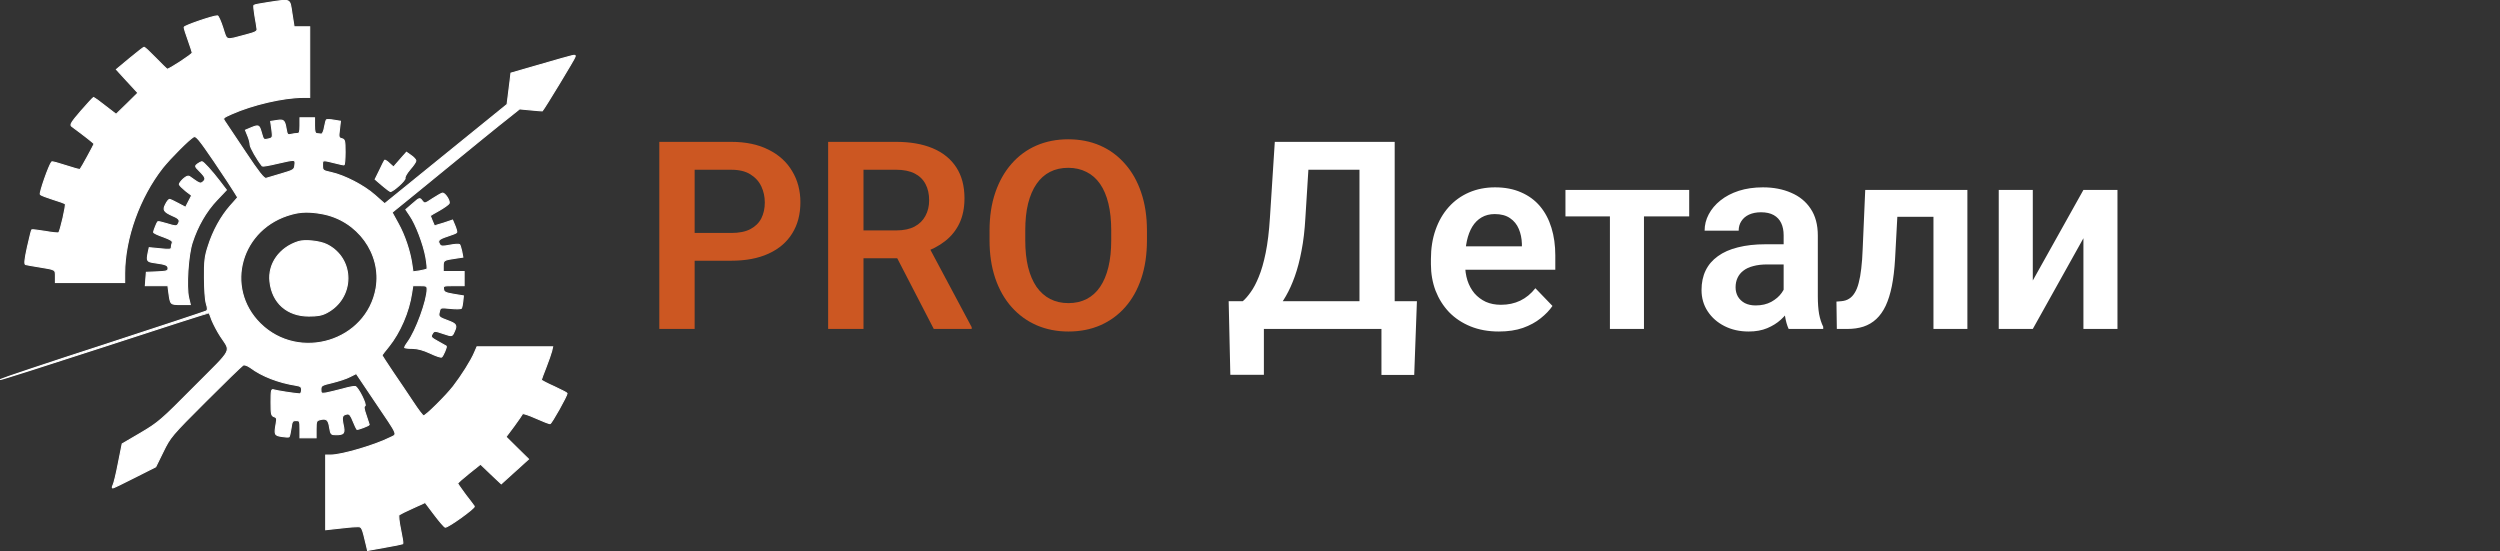 <svg width="304" height="67" viewBox="0 0 304 67" fill="none" xmlns="http://www.w3.org/2000/svg">
<rect x="0" y="0" width="304" height="67" fill="#333333" stroke="none"/>
<g clip-path="url(#clip0_4_16)">
<path d="M32.612 0.306C31.712 0.436 30.927 0.589 30.885 0.645C30.828 0.686 30.885 1.275 31.001 1.944C31.117 2.614 31.241 3.316 31.257 3.526C31.299 3.816 31.042 3.945 29.927 4.236C27.342 4.922 27.623 5.019 27.094 3.373C26.838 2.574 26.541 1.928 26.441 1.928C25.896 1.928 22.394 3.131 22.394 3.316C22.394 3.453 22.609 4.139 22.881 4.881C23.137 5.608 23.377 6.31 23.377 6.431C23.377 6.6 20.618 8.416 20.337 8.416C20.279 8.416 19.66 7.802 18.949 7.076C18.231 6.334 17.603 5.745 17.52 5.745C17.462 5.745 16.686 6.35 15.786 7.092L14.158 8.448L15.472 9.884L16.777 11.296L15.447 12.611L14.117 13.902L12.787 12.878C12.068 12.305 11.416 11.845 11.383 11.845C11.341 11.845 10.656 12.587 9.871 13.483C8.682 14.863 8.483 15.185 8.723 15.355C10.226 16.46 11.441 17.412 11.441 17.493C11.441 17.59 9.896 20.43 9.739 20.599C9.698 20.656 8.938 20.446 8.013 20.14C7.112 19.841 6.336 19.631 6.294 19.688C5.964 20.051 4.75 23.52 4.907 23.65C5.006 23.746 5.708 24.013 6.451 24.247C7.211 24.473 7.88 24.723 7.938 24.795C8.07 24.908 7.327 28.136 7.137 28.305C7.079 28.362 6.336 28.289 5.493 28.136C4.634 27.999 3.907 27.91 3.866 27.942C3.825 27.966 3.593 28.919 3.337 30.04C3.023 31.476 2.949 32.122 3.106 32.162C3.222 32.194 3.948 32.332 4.692 32.445C6.798 32.791 6.74 32.751 6.74 33.606V34.357H10.953H15.158V33.243C15.174 28.959 16.959 24.013 19.75 20.43C20.692 19.244 23.022 16.904 23.55 16.63C23.839 16.484 24.195 16.904 26.037 19.607C27.21 21.342 28.341 23.061 28.54 23.407L28.911 24.013L28.011 25.029C26.896 26.288 25.896 28.079 25.31 29.968C24.922 31.145 24.839 31.815 24.864 33.784C24.864 35.099 24.954 36.511 25.095 36.931C25.268 37.504 25.268 37.714 25.078 37.827C24.954 37.899 19.304 39.771 12.531 41.982C5.749 44.177 0.132 46.065 0.05 46.145C-0.025 46.218 5.625 44.427 12.655 42.135C19.66 39.844 25.409 37.996 25.425 38.036C25.45 38.052 25.607 38.472 25.78 38.948C25.979 39.424 26.425 40.288 26.797 40.86C28.11 42.878 28.457 42.192 23.649 47.017C19.618 51.084 19.263 51.39 17.132 52.649L14.86 53.98L14.389 56.328C14.142 57.627 13.844 58.83 13.745 58.999C13.646 59.193 13.63 59.338 13.712 59.338C13.787 59.338 14.976 58.773 16.389 58.047L18.933 56.764L19.833 54.932C20.709 53.141 20.849 52.972 24.996 48.832C27.342 46.484 29.399 44.483 29.555 44.403C29.729 44.314 30.068 44.427 30.472 44.709C31.844 45.742 33.901 46.525 35.957 46.847C36.56 46.944 36.676 47.041 36.676 47.42C36.676 47.687 36.56 47.896 36.445 47.896C35.932 47.88 33.587 47.517 33.273 47.404C33 47.307 32.959 47.477 32.959 48.905C32.959 50.357 33 50.551 33.331 50.664C33.644 50.761 33.702 50.89 33.587 51.479C33.347 52.859 33.388 52.931 34.231 53.069C34.66 53.141 35.073 53.165 35.131 53.125C35.214 53.085 35.305 52.625 35.387 52.092C35.503 51.237 35.561 51.14 35.99 51.14C36.461 51.14 36.478 51.197 36.478 52.189V53.238H37.461H38.435V52.189C38.435 51.237 38.477 51.14 38.931 51.027C39.691 50.833 39.947 51.043 40.079 51.979C40.22 52.818 40.261 52.859 40.847 52.859C41.839 52.859 41.963 52.681 41.723 51.632C41.533 50.68 41.607 50.454 42.21 50.341C42.491 50.301 42.665 50.511 42.937 51.213C43.152 51.713 43.35 52.173 43.392 52.205C43.466 52.286 44.895 51.753 44.895 51.632C44.895 51.616 44.721 51.1 44.523 50.511C44.251 49.744 44.209 49.421 44.366 49.365C44.639 49.268 43.582 47.154 43.21 47.001C43.078 46.96 42.367 47.098 41.649 47.307C40.905 47.493 40.005 47.727 39.675 47.783C39.063 47.88 39.022 47.84 39.022 47.364C39.022 46.888 39.121 46.831 40.418 46.525C41.194 46.331 42.153 46.024 42.566 45.798L43.325 45.419L45.556 48.736C48.554 53.181 48.381 52.746 47.398 53.238C45.622 54.134 41.566 55.336 40.261 55.336H39.608V59.879V64.413L41.136 64.244C41.963 64.147 42.937 64.05 43.309 64.05C44.036 64.018 43.995 63.961 44.581 66.422L44.697 66.931L46.795 66.552C47.943 66.358 48.926 66.148 48.984 66.116C49.025 66.059 48.901 65.293 48.711 64.381C48.513 63.445 48.439 62.678 48.529 62.606C48.629 62.525 49.372 62.146 50.198 61.783L51.702 61.097L52.842 62.606C53.461 63.421 54.047 64.107 54.147 64.107C54.543 64.107 57.789 61.767 57.674 61.573C57.591 61.46 57.12 60.806 56.592 60.145C56.088 59.459 55.658 58.846 55.658 58.789C55.658 58.709 56.278 58.16 57.046 57.547L58.434 56.441L59.689 57.644L60.953 58.83L61.779 58.079C62.225 57.684 62.969 56.998 63.44 56.578L64.266 55.828L62.894 54.481L61.523 53.125L62.506 51.81C63.035 51.084 63.497 50.414 63.539 50.317C63.555 50.22 64.282 50.454 65.125 50.833C65.967 51.213 66.768 51.519 66.884 51.519C67.058 51.519 68.957 48.122 68.957 47.824C68.957 47.783 68.255 47.42 67.396 47.017C66.537 46.638 65.827 46.258 65.827 46.202C65.827 46.145 66.083 45.435 66.397 44.653C66.711 43.87 67 42.99 67.082 42.692L67.198 42.176H62.597H58.004L57.707 42.861C57.302 43.838 56.121 45.702 55.13 46.985C54.229 48.147 51.784 50.567 51.503 50.567C51.412 50.567 50.842 49.825 50.239 48.905C49.628 47.977 48.529 46.355 47.786 45.266C47.068 44.193 46.456 43.265 46.456 43.2C46.456 43.168 46.811 42.668 47.266 42.135C48.629 40.441 49.727 37.923 50.058 35.632L50.198 34.736H51.074C51.842 34.736 51.941 34.776 51.941 35.172C51.941 36.527 50.586 40.247 49.587 41.603C49.372 41.885 49.199 42.192 49.199 42.248C49.199 42.305 49.612 42.361 50.14 42.361C50.76 42.361 51.47 42.555 52.288 42.934C52.974 43.265 53.601 43.475 53.7 43.418C53.874 43.297 54.361 42.176 54.262 42.095C54.229 42.079 53.775 41.812 53.246 41.522C52.445 41.086 52.346 40.973 52.528 40.651C52.775 40.191 52.841 40.191 53.891 40.554C54.973 40.917 54.973 40.917 55.22 40.36C55.6 39.561 55.501 39.392 54.543 39.029C53.329 38.585 53.271 38.512 53.428 37.899C53.544 37.383 53.56 37.383 54.774 37.504C55.444 37.576 56.047 37.56 56.104 37.48C56.162 37.383 56.245 37.004 56.278 36.64L56.344 35.979L55.163 35.785C54.171 35.616 53.973 35.519 53.932 35.156C53.874 34.752 53.932 34.736 55.146 34.736H56.435V33.873V33.017H55.163H53.891V32.372C53.891 31.646 53.957 31.605 55.419 31.396L56.278 31.267L56.146 30.556C56.063 30.177 55.947 29.814 55.889 29.741C55.815 29.677 55.286 29.701 54.717 29.814C53.858 29.984 53.618 29.968 53.486 29.758C53.172 29.257 53.304 29.088 54.403 28.725C54.989 28.539 55.518 28.329 55.534 28.265C55.576 28.208 55.477 27.829 55.32 27.45L55.03 26.764L53.957 27.127C53.345 27.313 52.841 27.466 52.817 27.45C52.718 27.24 52.329 26.304 52.329 26.248C52.329 26.207 52.817 25.901 53.428 25.578C54.014 25.239 54.56 24.852 54.617 24.723C54.733 24.416 54.13 23.48 53.816 23.48C53.7 23.496 53.172 23.787 52.618 24.15C51.644 24.795 51.644 24.795 51.33 24.416C51.041 24.037 51.016 24.037 50.198 24.755L49.356 25.481L49.843 26.207C50.57 27.24 51.503 29.717 51.784 31.283C51.916 32.025 51.974 32.679 51.916 32.711C51.858 32.767 51.47 32.864 51.016 32.945L50.215 33.058L50.083 32.138C49.868 30.597 49.215 28.612 48.414 27.184L47.67 25.828L50.256 23.73C57.831 17.533 60.763 15.145 61.92 14.249L63.183 13.241L64.555 13.37C65.323 13.451 65.926 13.483 65.942 13.483C66.198 13.217 69.94 7.036 69.94 6.883C69.94 6.616 70.23 6.56 65.769 7.843L62.134 8.892L62.035 9.747C61.977 10.223 61.878 11.078 61.796 11.651L61.663 12.7L54.229 18.728L46.77 24.779L45.581 23.73C44.267 22.568 41.921 21.342 40.278 20.979C39.261 20.753 39.22 20.737 39.22 20.107C39.22 19.397 39.146 19.422 40.98 19.873C41.351 19.97 41.723 20.051 41.822 20.051C41.905 20.051 41.963 19.357 41.963 18.502C41.963 17.09 41.921 16.96 41.55 16.864C41.178 16.767 41.161 16.654 41.277 15.758L41.393 14.742L40.591 14.613C40.137 14.532 39.749 14.516 39.691 14.572C39.65 14.613 39.534 15.032 39.451 15.492C39.377 15.968 39.204 16.331 39.063 16.307C38.947 16.291 38.691 16.275 38.535 16.25C38.32 16.234 38.245 15.984 38.245 15.282V14.322H37.362H36.478V15.282C36.478 16.065 36.42 16.234 36.147 16.234C35.957 16.234 35.602 16.291 35.363 16.347C34.974 16.444 34.916 16.363 34.801 15.702C34.619 14.613 34.504 14.516 33.661 14.653L32.917 14.766L33.058 15.758C33.174 16.694 33.157 16.767 32.727 16.88C32.042 17.049 32.042 17.049 31.786 16.137C31.513 15.185 31.472 15.161 30.514 15.549L29.853 15.831L30.125 16.501C30.282 16.864 30.415 17.356 30.415 17.59C30.415 17.913 31.274 19.422 31.901 20.196C31.926 20.236 32.744 20.107 33.702 19.873C35.957 19.357 35.932 19.357 35.858 20.067C35.8 20.64 35.718 20.696 34.231 21.132C33.372 21.382 32.529 21.632 32.356 21.689C32.116 21.762 31.472 20.963 29.828 18.485C28.614 16.67 27.499 14.992 27.342 14.766C27.069 14.362 27.11 14.322 28.184 13.846C30.712 12.724 34.47 11.845 36.833 11.845H37.659V7.552V3.26H36.717H35.759L35.503 1.638C35.214 -0.226 35.445 -0.113 32.612 0.306ZM39.146 25.982C43.483 26.764 46.456 30.847 45.737 35.043C44.598 41.506 36.387 44.023 31.645 39.352C27.21 34.946 29.299 27.676 35.503 26.038C36.618 25.731 37.675 25.715 39.146 25.982Z" fill="white"/>
<path d="M30.885 0.645C30.828 0.686 30.885 1.275 31.001 1.944C31.117 2.614 31.241 3.316 31.257 3.526C31.299 3.816 31.042 3.945 29.927 4.236C27.342 4.922 27.623 5.019 27.094 3.373C26.838 2.574 26.541 1.928 26.441 1.928C25.896 1.928 22.394 3.131 22.394 3.316C22.394 3.453 22.609 4.139 22.881 4.881C23.137 5.608 23.377 6.31 23.377 6.431C23.377 6.6 20.618 8.416 20.337 8.416C20.279 8.416 19.66 7.802 18.949 7.076C18.231 6.334 17.603 5.745 17.52 5.745C17.462 5.745 16.686 6.35 15.786 7.092L14.158 8.448L15.472 9.884L16.777 11.296L15.447 12.611L14.117 13.902L12.787 12.878C12.068 12.305 11.416 11.845 11.383 11.845C11.341 11.845 10.656 12.587 9.871 13.483C8.682 14.863 8.483 15.185 8.723 15.355C10.226 16.46 11.441 17.412 11.441 17.493C11.441 17.59 9.896 20.43 9.739 20.599C9.698 20.656 8.938 20.446 8.013 20.14C7.112 19.841 6.336 19.631 6.294 19.688C5.964 20.051 4.75 23.52 4.907 23.65C5.006 23.746 5.708 24.013 6.451 24.247C7.211 24.473 7.88 24.723 7.938 24.795C8.07 24.908 7.327 28.136 7.137 28.305C7.079 28.362 6.336 28.289 5.493 28.136C4.634 27.999 3.907 27.91 3.866 27.942C3.825 27.966 3.593 28.919 3.337 30.04C3.023 31.476 2.949 32.122 3.106 32.162C3.222 32.194 3.948 32.332 4.692 32.445C6.798 32.791 6.74 32.751 6.74 33.606V34.357H10.953H15.158V33.243C15.174 28.959 16.959 24.013 19.75 20.43C20.692 19.244 23.022 16.904 23.55 16.63C23.839 16.484 24.195 16.904 26.037 19.607C27.21 21.342 28.341 23.061 28.54 23.407L28.911 24.013L28.011 25.029C26.896 26.288 25.896 28.079 25.31 29.968C24.922 31.145 24.839 31.815 24.864 33.784C24.864 35.099 24.954 36.511 25.095 36.931C25.268 37.504 25.268 37.714 25.078 37.827C24.954 37.899 19.304 39.771 12.531 41.982C5.749 44.177 0.132 46.065 0.05 46.145C-0.025 46.218 5.625 44.427 12.655 42.135C19.66 39.844 25.409 37.996 25.425 38.036C25.45 38.052 25.607 38.472 25.78 38.948C25.979 39.424 26.425 40.288 26.797 40.86C28.11 42.878 28.457 42.192 23.649 47.017C19.618 51.084 19.263 51.39 17.132 52.649L14.86 53.98L14.389 56.328C14.142 57.627 13.844 58.83 13.745 58.999C13.646 59.193 13.63 59.338 13.712 59.338C13.787 59.338 14.976 58.773 16.389 58.047L18.933 56.764L19.833 54.932C20.709 53.141 20.849 52.972 24.996 48.832C27.342 46.484 29.399 44.483 29.555 44.403C29.729 44.314 30.068 44.427 30.472 44.709C31.844 45.742 33.901 46.525 35.957 46.847C36.56 46.944 36.676 47.041 36.676 47.42C36.676 47.687 36.56 47.896 36.445 47.896C35.932 47.88 33.587 47.517 33.273 47.404C33 47.307 32.959 47.477 32.959 48.905C32.959 50.357 33 50.551 33.331 50.664C33.644 50.761 33.702 50.89 33.587 51.479C33.347 52.859 33.388 52.931 34.231 53.069C34.66 53.141 35.073 53.165 35.131 53.125C35.214 53.085 35.305 52.625 35.387 52.092C35.503 51.237 35.561 51.14 35.99 51.14C36.461 51.14 36.478 51.197 36.478 52.189V53.238H37.461H38.435V52.189C38.435 51.237 38.477 51.14 38.931 51.027C39.691 50.833 39.947 51.043 40.079 51.979C40.22 52.818 40.261 52.859 40.847 52.859C41.839 52.859 41.963 52.681 41.723 51.632C41.533 50.68 41.607 50.454 42.21 50.341C42.491 50.301 42.665 50.511 42.937 51.213C43.152 51.713 43.35 52.173 43.392 52.205C43.466 52.286 44.895 51.753 44.895 51.632C44.895 51.616 44.721 51.1 44.523 50.511C44.251 49.744 44.209 49.421 44.366 49.365C44.639 49.268 43.582 47.154 43.21 47.001C43.078 46.96 42.367 47.098 41.649 47.307C40.905 47.493 40.005 47.727 39.675 47.783C39.063 47.88 39.022 47.84 39.022 47.364C39.022 46.888 39.121 46.831 40.418 46.525C41.194 46.331 42.153 46.024 42.566 45.798L43.325 45.419L45.556 48.736C48.554 53.181 48.381 52.746 47.398 53.238C45.622 54.134 41.566 55.336 40.261 55.336H39.608V59.879V64.413L41.136 64.244C41.963 64.147 42.937 64.05 43.309 64.05C44.036 64.018 43.995 63.961 44.581 66.422L44.697 66.931L46.795 66.552C47.943 66.358 48.926 66.148 48.984 66.116C49.025 66.059 48.901 65.293 48.711 64.381C48.513 63.445 48.439 62.678 48.529 62.606C48.629 62.525 49.372 62.146 50.198 61.783L51.702 61.097L52.842 62.606C53.461 63.421 54.047 64.107 54.147 64.107C54.543 64.107 57.789 61.767 57.674 61.573C57.591 61.46 57.12 60.806 56.592 60.145C56.088 59.459 55.658 58.846 55.658 58.789C55.658 58.709 56.278 58.16 57.046 57.547L58.434 56.441L59.689 57.644L60.953 58.83L61.779 58.079C62.225 57.684 62.969 56.998 63.44 56.578L64.266 55.828L62.894 54.481L61.523 53.125L62.506 51.81C63.035 51.084 63.497 50.414 63.539 50.317C63.555 50.22 64.282 50.454 65.125 50.833C65.967 51.213 66.768 51.519 66.884 51.519C67.058 51.519 68.957 48.122 68.957 47.824C68.957 47.783 68.255 47.42 67.396 47.017C66.537 46.638 65.827 46.258 65.827 46.202C65.827 46.145 66.083 45.435 66.397 44.653C66.711 43.87 67 42.99 67.082 42.692L67.198 42.176H62.597H58.004L57.707 42.861C57.302 43.838 56.121 45.702 55.13 46.985C54.229 48.147 51.784 50.567 51.503 50.567C51.412 50.567 50.842 49.825 50.239 48.905C49.628 47.977 48.529 46.355 47.786 45.266C47.068 44.193 46.456 43.265 46.456 43.2C46.456 43.168 46.811 42.668 47.266 42.135C48.629 40.441 49.727 37.923 50.058 35.632L50.198 34.736H51.074C51.842 34.736 51.941 34.776 51.941 35.172C51.941 36.527 50.586 40.247 49.587 41.603C49.372 41.885 49.199 42.192 49.199 42.248C49.199 42.305 49.612 42.361 50.14 42.361C50.76 42.361 51.47 42.555 52.288 42.934C52.974 43.265 53.601 43.475 53.7 43.418C53.874 43.297 54.361 42.176 54.262 42.095C54.229 42.079 53.775 41.812 53.246 41.522C52.445 41.086 52.346 40.973 52.528 40.651C52.775 40.191 52.841 40.191 53.891 40.554C54.973 40.917 54.973 40.917 55.22 40.36C55.6 39.561 55.501 39.392 54.543 39.029C53.329 38.585 53.271 38.512 53.428 37.899C53.544 37.383 53.56 37.383 54.774 37.504C55.444 37.576 56.047 37.56 56.104 37.48C56.162 37.383 56.245 37.004 56.278 36.64L56.344 35.979L55.163 35.785C54.171 35.616 53.973 35.519 53.932 35.156C53.874 34.752 53.932 34.736 55.146 34.736H56.435V33.873V33.017H55.163H53.891V32.372C53.891 31.646 53.957 31.605 55.419 31.396L56.278 31.267L56.146 30.556C56.063 30.177 55.947 29.814 55.889 29.741C55.815 29.677 55.286 29.701 54.717 29.814C53.858 29.984 53.618 29.968 53.486 29.758C53.172 29.257 53.304 29.088 54.403 28.725C54.989 28.539 55.518 28.329 55.534 28.265C55.576 28.208 55.477 27.829 55.32 27.45L55.03 26.764L53.957 27.127C53.345 27.313 52.841 27.466 52.817 27.45C52.718 27.24 52.329 26.304 52.329 26.248C52.329 26.207 52.817 25.901 53.428 25.578C54.014 25.239 54.56 24.852 54.617 24.723C54.733 24.416 54.13 23.48 53.816 23.48C53.7 23.496 53.172 23.787 52.618 24.15C51.644 24.795 51.644 24.795 51.33 24.416C51.041 24.037 51.016 24.037 50.198 24.755L49.356 25.481L49.843 26.207C50.57 27.24 51.503 29.717 51.784 31.283C51.916 32.025 51.974 32.679 51.916 32.711C51.858 32.767 51.47 32.864 51.016 32.945L50.215 33.058L50.083 32.138C49.868 30.597 49.215 28.612 48.414 27.184L47.67 25.828L50.256 23.73C57.831 17.533 60.763 15.145 61.92 14.249L63.183 13.241L64.555 13.37C65.323 13.451 65.926 13.483 65.942 13.483C66.198 13.217 69.94 7.036 69.94 6.883C69.94 6.616 70.23 6.56 65.769 7.843L62.134 8.892L62.035 9.747C61.977 10.223 61.878 11.078 61.796 11.651L61.663 12.7L54.229 18.728L46.77 24.779L45.581 23.73C44.267 22.568 41.921 21.342 40.278 20.979C39.261 20.753 39.22 20.737 39.22 20.107C39.22 19.397 39.146 19.422 40.98 19.873C41.351 19.97 41.723 20.051 41.822 20.051C41.905 20.051 41.963 19.357 41.963 18.502C41.963 17.09 41.921 16.96 41.55 16.864C41.178 16.767 41.161 16.654 41.277 15.758L41.393 14.742L40.591 14.613C40.137 14.532 39.749 14.516 39.691 14.572C39.65 14.613 39.534 15.032 39.451 15.492C39.377 15.968 39.204 16.331 39.063 16.307C38.947 16.291 38.691 16.275 38.535 16.25C38.32 16.234 38.245 15.984 38.245 15.282V14.322H37.362H36.478V15.282C36.478 16.065 36.42 16.234 36.147 16.234C35.957 16.234 35.602 16.291 35.363 16.347C34.974 16.444 34.916 16.363 34.801 15.702C34.619 14.613 34.504 14.516 33.661 14.653L32.917 14.766L33.058 15.758C33.174 16.694 33.157 16.767 32.727 16.88C32.042 17.049 32.042 17.049 31.786 16.137C31.513 15.185 31.472 15.161 30.514 15.549L29.853 15.831L30.125 16.501C30.282 16.864 30.415 17.356 30.415 17.59C30.415 17.913 31.274 19.422 31.901 20.196C31.926 20.236 32.744 20.107 33.702 19.873C35.957 19.357 35.932 19.357 35.858 20.067C35.8 20.64 35.718 20.696 34.231 21.132C33.372 21.382 32.529 21.632 32.356 21.689C32.116 21.762 31.472 20.963 29.828 18.485C28.614 16.67 27.499 14.992 27.342 14.766C27.069 14.362 27.11 14.322 28.184 13.846C30.712 12.724 34.47 11.845 36.833 11.845H37.659V7.552V3.26H36.717H35.759L35.503 1.638C35.214 -0.226 35.445 -0.113 32.612 0.306C31.712 0.436 30.927 0.589 30.885 0.645ZM45.737 35.043C44.598 41.506 36.387 44.023 31.645 39.352C27.21 34.946 29.299 27.676 35.503 26.038C36.618 25.731 37.675 25.715 39.146 25.982C43.483 26.764 46.456 30.847 45.737 35.043Z" stroke="white" stroke-width="0.133"/>
<path d="M36.288 29.379C34 30.097 32.587 32.082 32.827 34.236C33.099 36.818 34.916 38.432 37.56 38.432C38.576 38.432 39.121 38.343 39.708 38.036C43.152 36.245 43.177 31.452 39.749 29.742C38.89 29.314 37.072 29.128 36.288 29.379Z" fill="white"/>
<path d="M32.827 34.236C33.099 36.818 34.916 38.432 37.56 38.432C38.576 38.432 39.121 38.343 39.708 38.036C43.152 36.245 43.177 31.452 39.749 29.742C38.89 29.314 37.072 29.128 36.288 29.379C34 30.097 32.587 32.082 32.827 34.236Z" stroke="white" stroke-width="0.133"/>
<path d="M48.629 19.422L47.852 20.317L47.34 19.857C47.084 19.607 46.811 19.438 46.77 19.494C46.737 19.535 46.456 20.067 46.167 20.697L45.622 21.802L46.481 22.544C46.952 22.948 47.398 23.27 47.456 23.287C47.786 23.311 49.356 21.899 49.257 21.649C49.199 21.52 49.471 21.044 49.868 20.584C50.256 20.14 50.57 19.688 50.57 19.551C50.57 19.422 50.314 19.131 50 18.921L49.43 18.518L48.629 19.422Z" fill="white"/>
<path d="M47.852 20.317L47.34 19.857C47.084 19.607 46.811 19.438 46.77 19.494C46.737 19.535 46.456 20.067 46.167 20.697L45.622 21.802L46.481 22.544C46.952 22.948 47.398 23.27 47.456 23.287C47.786 23.311 49.356 21.899 49.257 21.649C49.199 21.52 49.471 21.044 49.868 20.584C50.256 20.14 50.57 19.688 50.57 19.551C50.57 19.422 50.314 19.131 50 18.921L49.43 18.518L48.629 19.422L47.852 20.317Z" stroke="white" stroke-width="0.133"/>
<path d="M24.038 19.93C23.682 20.196 23.682 20.237 24.31 20.85C25.021 21.576 25.078 21.802 24.649 22.149C24.352 22.375 24.252 22.334 23.063 21.479C22.881 21.366 22.65 21.439 22.295 21.762C22.022 22.012 21.807 22.302 21.807 22.415C21.824 22.528 22.163 22.867 22.567 23.198L23.311 23.771L22.939 24.489L22.567 25.215L21.675 24.739C21.18 24.473 20.709 24.247 20.618 24.247C20.519 24.247 20.304 24.513 20.147 24.836C19.775 25.538 19.907 25.748 21.023 26.248C21.824 26.587 21.948 26.797 21.634 27.297C21.477 27.523 21.303 27.523 20.337 27.216C19.734 27.03 19.205 26.918 19.189 26.95C19.048 27.143 18.677 28.096 18.677 28.233C18.677 28.33 19.205 28.572 19.874 28.806C20.75 29.128 21.023 29.298 20.948 29.524C20.89 29.677 20.833 29.927 20.833 30.097C20.833 30.347 20.618 30.371 19.478 30.25L18.148 30.121L18.016 30.726C17.818 31.759 17.859 31.815 18.834 31.953C20.205 32.138 20.436 32.259 20.436 32.638C20.436 32.961 20.263 33.002 19.131 33.058L17.801 33.114L17.735 33.913L17.677 34.736H19.048H20.42L20.535 35.632C20.733 37.044 20.709 37.028 21.981 37.028H23.137L22.939 36.205C22.633 34.89 22.865 31.033 23.377 29.491C24.021 27.507 25.037 25.732 26.351 24.335L27.523 23.101L26.681 21.996C25.739 20.769 24.723 19.664 24.55 19.664C24.492 19.664 24.252 19.777 24.038 19.93Z" fill="white"/>
<path d="M24.31 20.85C25.021 21.576 25.078 21.802 24.649 22.149C24.352 22.375 24.252 22.334 23.063 21.479C22.881 21.366 22.65 21.439 22.295 21.762C22.022 22.012 21.807 22.302 21.807 22.415C21.824 22.528 22.163 22.867 22.567 23.198L23.311 23.771L22.939 24.489L22.567 25.215L21.675 24.739C21.18 24.473 20.709 24.247 20.618 24.247C20.519 24.247 20.304 24.513 20.147 24.836C19.775 25.538 19.907 25.748 21.023 26.248C21.824 26.587 21.948 26.797 21.634 27.297C21.477 27.523 21.303 27.523 20.337 27.216C19.734 27.03 19.205 26.918 19.189 26.95C19.048 27.143 18.677 28.096 18.677 28.233C18.677 28.33 19.205 28.572 19.874 28.806C20.75 29.128 21.023 29.298 20.948 29.524C20.89 29.677 20.833 29.927 20.833 30.097C20.833 30.347 20.618 30.371 19.478 30.25L18.148 30.121L18.016 30.726C17.818 31.759 17.859 31.815 18.834 31.953C20.205 32.138 20.436 32.259 20.436 32.638C20.436 32.961 20.263 33.002 19.131 33.058L17.801 33.114L17.735 33.913L17.677 34.736H19.048H20.42L20.535 35.632C20.733 37.044 20.709 37.028 21.981 37.028H23.137L22.939 36.205C22.633 34.89 22.865 31.033 23.377 29.491C24.021 27.507 25.037 25.732 26.351 24.335L27.523 23.101L26.681 21.996C25.739 20.769 24.723 19.664 24.55 19.664C24.492 19.664 24.252 19.777 24.038 19.93C23.682 20.196 23.682 20.237 24.31 20.85Z" stroke="white" stroke-width="0.133"/>
</g>
<path d="M88.922 31.703H83.062V28.328H88.922C89.88 28.328 90.656 28.172 91.25 27.859C91.854 27.537 92.297 27.099 92.578 26.547C92.859 25.984 93 25.344 93 24.625C93 23.927 92.859 23.276 92.578 22.672C92.297 22.068 91.854 21.578 91.25 21.203C90.656 20.828 89.88 20.641 88.922 20.641H84.469V40H80.172V17.25H88.922C90.693 17.25 92.203 17.568 93.453 18.203C94.713 18.828 95.672 19.698 96.328 20.812C96.995 21.917 97.328 23.177 97.328 24.594C97.328 26.062 96.995 27.328 96.328 28.391C95.672 29.453 94.713 30.271 93.453 30.844C92.203 31.417 90.693 31.703 88.922 31.703ZM100.703 17.25H108.969C110.698 17.25 112.182 17.51 113.422 18.031C114.661 18.552 115.615 19.323 116.281 20.344C116.948 21.365 117.281 22.62 117.281 24.109C117.281 25.287 117.073 26.307 116.656 27.172C116.24 28.037 115.651 28.76 114.891 29.344C114.141 29.927 113.255 30.385 112.234 30.719L110.891 31.406H103.594L103.562 28.016H109.016C109.901 28.016 110.635 27.859 111.219 27.547C111.802 27.234 112.24 26.802 112.531 26.25C112.833 25.698 112.984 25.068 112.984 24.359C112.984 23.599 112.839 22.943 112.547 22.391C112.255 21.828 111.812 21.396 111.219 21.094C110.625 20.792 109.875 20.641 108.969 20.641H105V40H100.703V17.25ZM113.547 40L108.281 29.812L112.828 29.797L118.156 39.781V40H113.547ZM139.469 28.047V29.219C139.469 30.938 139.24 32.484 138.781 33.859C138.323 35.224 137.672 36.385 136.828 37.344C135.984 38.302 134.979 39.036 133.812 39.547C132.646 40.057 131.349 40.312 129.922 40.312C128.516 40.312 127.224 40.057 126.047 39.547C124.88 39.036 123.87 38.302 123.016 37.344C122.161 36.385 121.5 35.224 121.031 33.859C120.562 32.484 120.328 30.938 120.328 29.219V28.047C120.328 26.318 120.562 24.771 121.031 23.406C121.5 22.042 122.156 20.88 123 19.922C123.844 18.953 124.849 18.213 126.016 17.703C127.193 17.193 128.484 16.938 129.891 16.938C131.318 16.938 132.615 17.193 133.781 17.703C134.948 18.213 135.953 18.953 136.797 19.922C137.651 20.88 138.307 22.042 138.766 23.406C139.234 24.771 139.469 26.318 139.469 28.047ZM135.125 29.219V28.016C135.125 26.776 135.01 25.688 134.781 24.75C134.552 23.802 134.214 23.005 133.766 22.359C133.318 21.713 132.766 21.229 132.109 20.906C131.453 20.573 130.714 20.406 129.891 20.406C129.057 20.406 128.318 20.573 127.672 20.906C127.036 21.229 126.495 21.713 126.047 22.359C125.599 23.005 125.255 23.802 125.016 24.75C124.786 25.688 124.672 26.776 124.672 28.016V29.219C124.672 30.448 124.786 31.537 125.016 32.484C125.255 33.432 125.599 34.234 126.047 34.891C126.505 35.536 127.057 36.026 127.703 36.359C128.349 36.693 129.089 36.859 129.922 36.859C130.755 36.859 131.495 36.693 132.141 36.359C132.786 36.026 133.328 35.536 133.766 34.891C134.214 34.234 134.552 33.432 134.781 32.484C135.01 31.537 135.125 30.448 135.125 29.219Z" fill="#CC5722"/>
<path d="M169.094 36.625V40H152.516V36.625H169.094ZM153.688 36.625V45.578H149.609L149.406 36.625H153.688ZM172.297 36.625L171.969 45.594H167.984V36.625H172.297ZM166.422 17.25V20.641H155.703V17.25H166.422ZM169.594 17.25V40H165.312V17.25H169.594ZM155.016 17.25H159.312L158.734 26.5C158.651 27.99 158.495 29.318 158.266 30.484C158.047 31.651 157.776 32.688 157.453 33.594C157.13 34.5 156.771 35.297 156.375 35.984C155.99 36.661 155.578 37.25 155.141 37.75C154.714 38.25 154.271 38.682 153.812 39.047C153.365 39.401 152.922 39.719 152.484 40H150.094V36.625H151.125C151.427 36.365 151.745 36 152.078 35.531C152.422 35.062 152.75 34.443 153.062 33.672C153.385 32.901 153.667 31.927 153.906 30.75C154.146 29.573 154.318 28.156 154.422 26.5L155.016 17.25ZM182.266 40.312C180.984 40.312 179.833 40.104 178.812 39.688C177.792 39.271 176.922 38.693 176.203 37.953C175.495 37.203 174.948 36.333 174.562 35.344C174.188 34.344 174 33.271 174 32.125V31.5C174 30.198 174.188 29.016 174.562 27.953C174.938 26.88 175.469 25.958 176.156 25.188C176.844 24.417 177.667 23.823 178.625 23.406C179.583 22.99 180.641 22.781 181.797 22.781C182.995 22.781 184.052 22.984 184.969 23.391C185.885 23.787 186.651 24.349 187.266 25.078C187.88 25.807 188.344 26.682 188.656 27.703C188.969 28.713 189.125 29.833 189.125 31.062V32.797H175.875V29.953H185.062V29.641C185.042 28.984 184.917 28.385 184.688 27.844C184.458 27.292 184.104 26.854 183.625 26.531C183.146 26.198 182.526 26.031 181.766 26.031C181.151 26.031 180.615 26.167 180.156 26.438C179.708 26.698 179.333 27.073 179.031 27.562C178.74 28.042 178.521 28.615 178.375 29.281C178.229 29.948 178.156 30.688 178.156 31.5V32.125C178.156 32.833 178.25 33.49 178.438 34.094C178.635 34.698 178.922 35.224 179.297 35.672C179.682 36.109 180.141 36.453 180.672 36.703C181.214 36.943 181.828 37.062 182.516 37.062C183.38 37.062 184.161 36.896 184.859 36.562C185.568 36.219 186.182 35.714 186.703 35.047L188.781 37.203C188.427 37.724 187.948 38.224 187.344 38.703C186.75 39.182 186.031 39.573 185.188 39.875C184.344 40.167 183.37 40.312 182.266 40.312ZM199.906 23.094V40H195.766V23.094H199.906ZM205.406 23.094V26.312H190.359V23.094H205.406ZM216.891 36.406V28.609C216.891 28.037 216.792 27.542 216.594 27.125C216.396 26.708 216.094 26.385 215.688 26.156C215.281 25.927 214.766 25.812 214.141 25.812C213.589 25.812 213.104 25.906 212.688 26.094C212.281 26.281 211.969 26.547 211.75 26.891C211.531 27.224 211.422 27.609 211.422 28.047H207.281C207.281 27.349 207.448 26.688 207.781 26.062C208.115 25.427 208.589 24.865 209.203 24.375C209.828 23.875 210.573 23.484 211.438 23.203C212.312 22.922 213.292 22.781 214.375 22.781C215.656 22.781 216.797 23 217.797 23.438C218.807 23.865 219.599 24.51 220.172 25.375C220.755 26.24 221.047 27.328 221.047 28.641V36.016C221.047 36.859 221.099 37.583 221.203 38.188C221.318 38.781 221.484 39.297 221.703 39.734V40H217.5C217.302 39.573 217.151 39.031 217.047 38.375C216.943 37.708 216.891 37.052 216.891 36.406ZM217.469 29.703L217.5 32.156H214.891C214.245 32.156 213.677 32.224 213.188 32.359C212.698 32.484 212.297 32.672 211.984 32.922C211.672 33.161 211.438 33.453 211.281 33.797C211.125 34.13 211.047 34.51 211.047 34.938C211.047 35.354 211.141 35.729 211.328 36.062C211.526 36.396 211.807 36.661 212.172 36.859C212.547 37.047 212.984 37.141 213.484 37.141C214.214 37.141 214.849 36.995 215.391 36.703C215.932 36.401 216.354 36.036 216.656 35.609C216.958 35.182 217.12 34.776 217.141 34.391L218.328 36.172C218.182 36.599 217.964 37.052 217.672 37.531C217.38 38.01 217.005 38.458 216.547 38.875C216.089 39.292 215.536 39.635 214.891 39.906C214.245 40.177 213.495 40.312 212.641 40.312C211.547 40.312 210.568 40.094 209.703 39.656C208.839 39.219 208.156 38.62 207.656 37.859C207.156 37.099 206.906 36.234 206.906 35.266C206.906 34.37 207.073 33.578 207.406 32.891C207.74 32.203 208.234 31.625 208.891 31.156C209.547 30.677 210.359 30.318 211.328 30.078C212.307 29.828 213.427 29.703 214.688 29.703H217.469ZM236.125 23.094V26.359H227.844V23.094H236.125ZM239.234 23.094V40H235.109V23.094H239.234ZM226.812 23.094H230.891L230.438 31.531C230.365 32.771 230.234 33.859 230.047 34.797C229.859 35.724 229.609 36.521 229.297 37.188C228.984 37.844 228.604 38.38 228.156 38.797C227.708 39.214 227.188 39.521 226.594 39.719C226.01 39.906 225.354 40 224.625 40H223.359L223.312 36.672L223.906 36.625C224.271 36.594 224.583 36.495 224.844 36.328C225.115 36.161 225.344 35.922 225.531 35.609C225.729 35.297 225.891 34.896 226.016 34.406C226.151 33.906 226.255 33.323 226.328 32.656C226.411 31.979 226.469 31.198 226.5 30.312L226.812 23.094ZM247.188 34.109L253.344 23.094H257.484V40H253.344V28.969L247.188 40H243.047V23.094H247.188V34.109Z" fill="white"/>
<defs>
<clipPath id="clip0_4_16">
<rect width="70" height="67" fill="white"/>
</clipPath>
</defs>
</svg>
